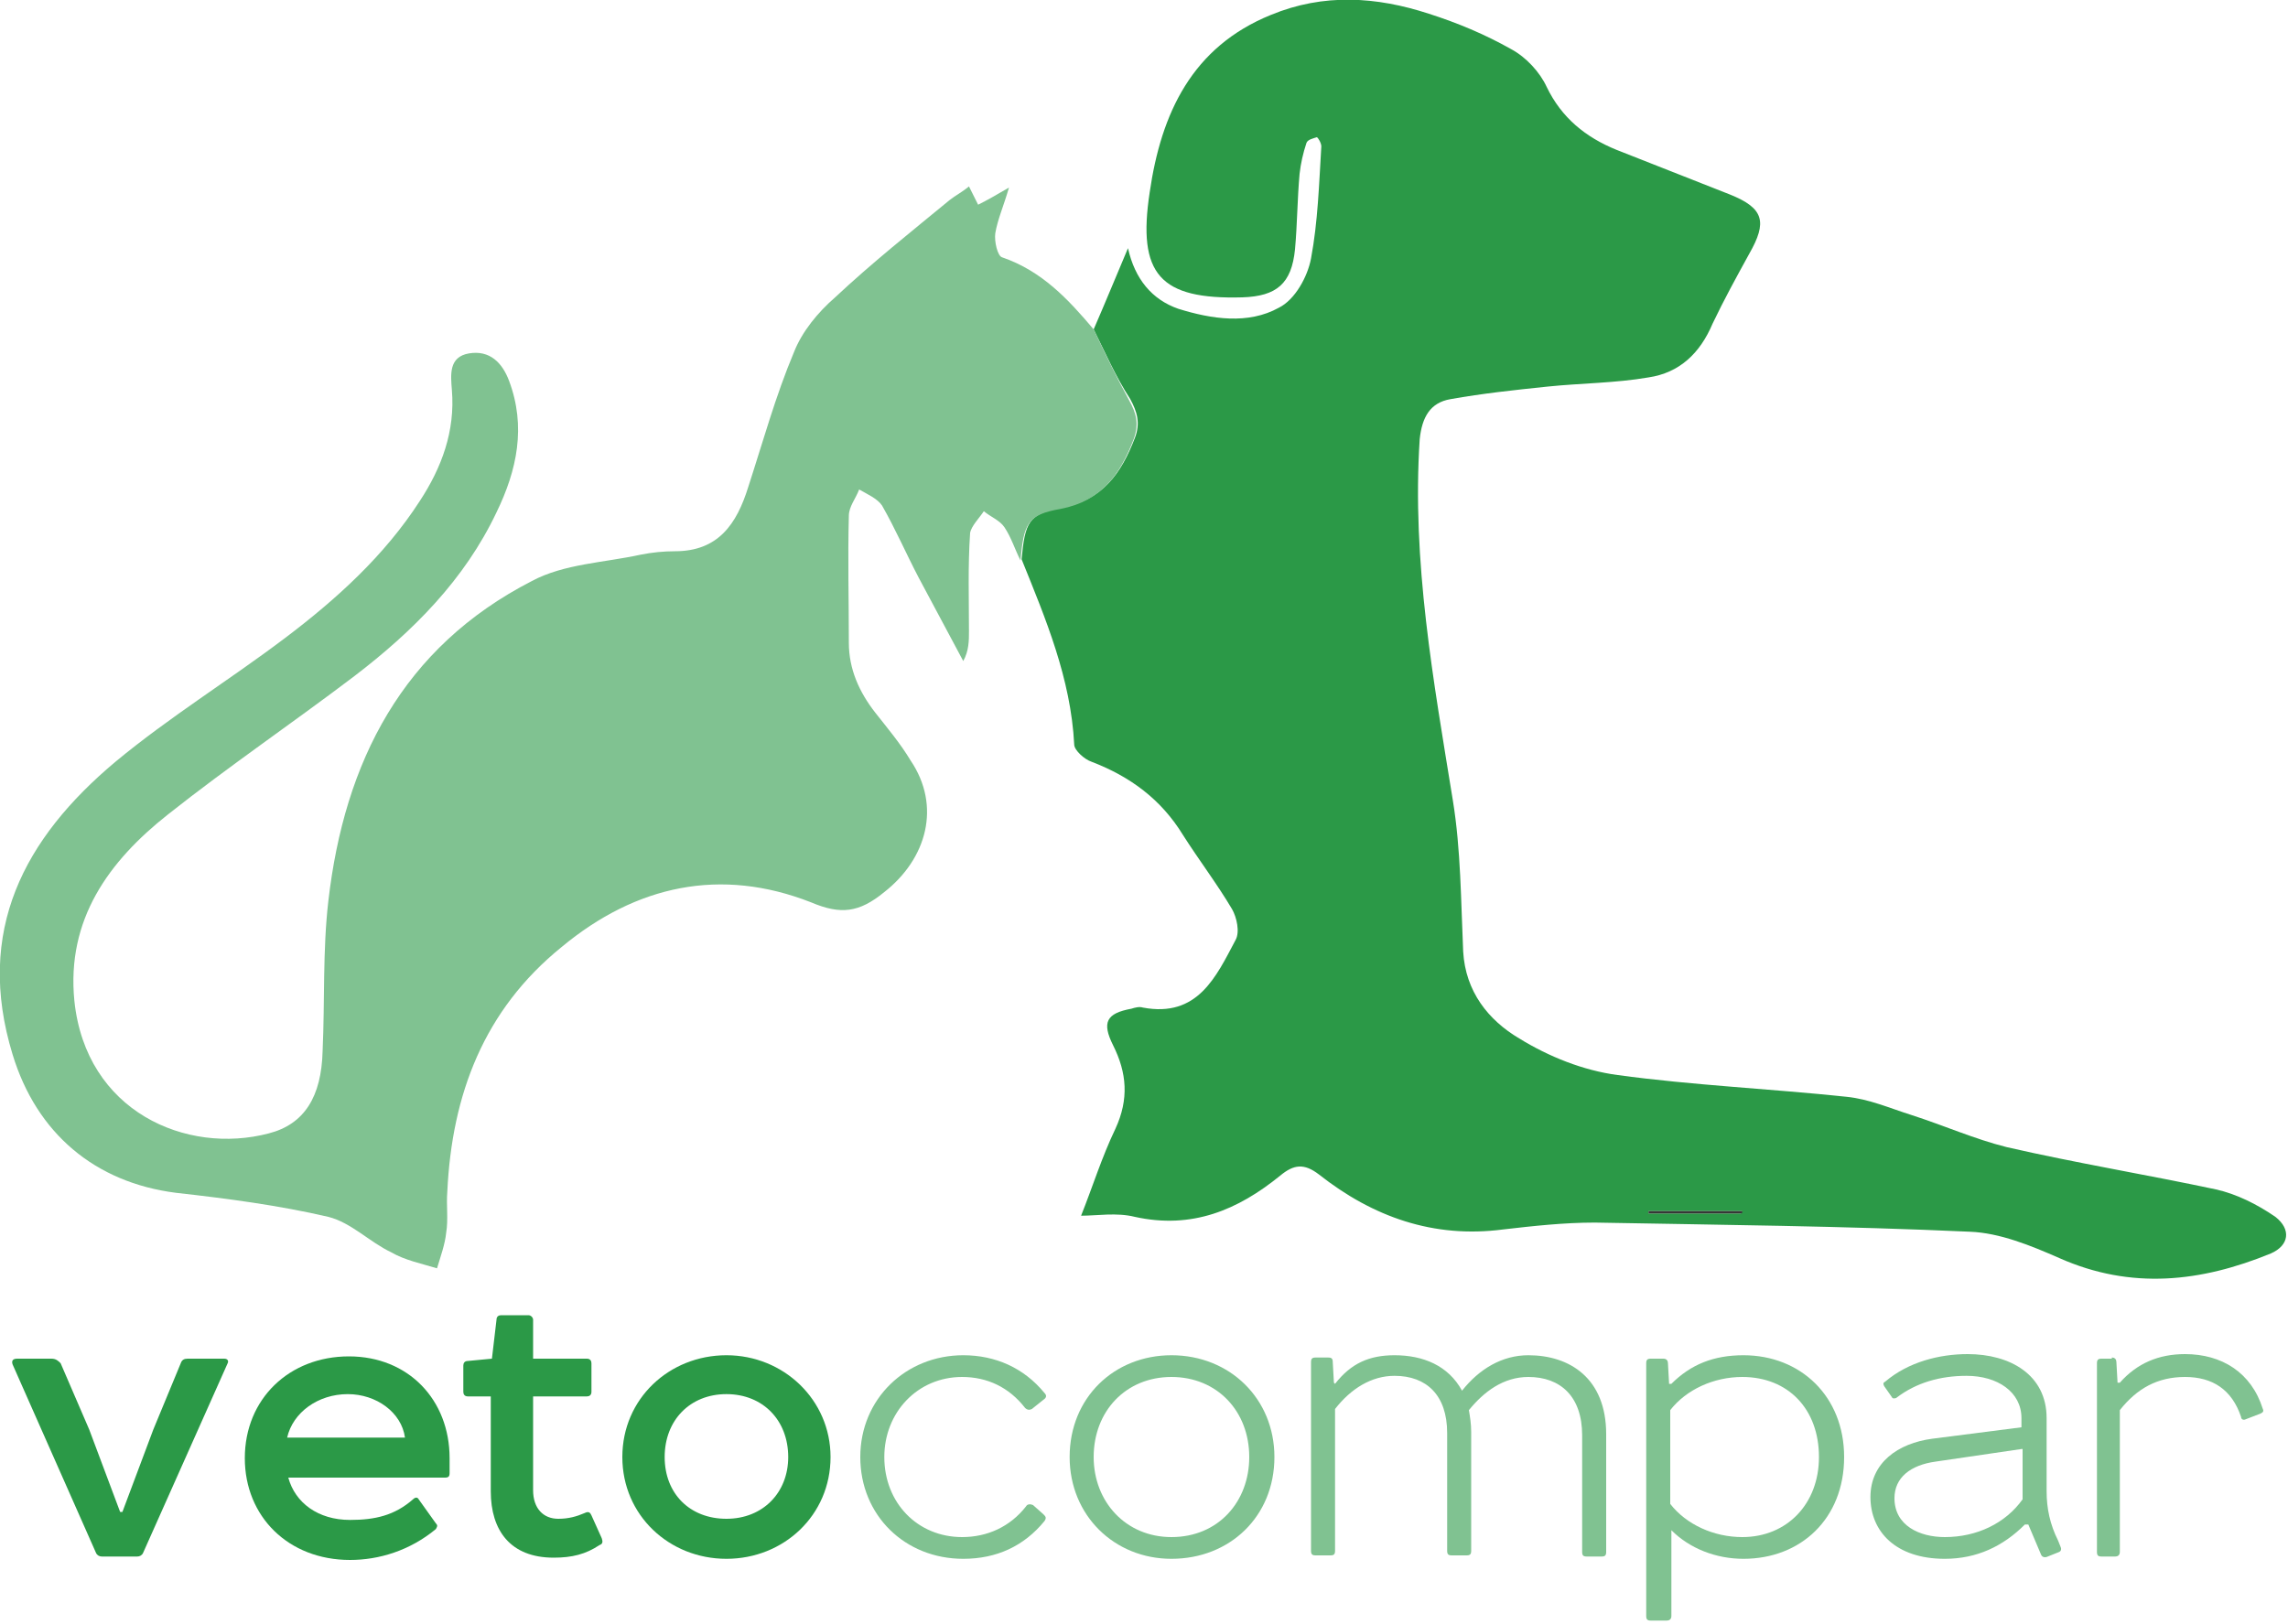 <?xml version="1.0" encoding="utf-8"?>
<!-- Generator: Adobe Illustrator 23.0.3, SVG Export Plug-In . SVG Version: 6.00 Build 0)  -->
<svg version="1.1" id="Layer_1" xmlns="http://www.w3.org/2000/svg" xmlns:xlink="http://www.w3.org/1999/xlink" x="0px" y="0px"
	 viewBox="0 0 200 142" style="enable-background:new 0 0 200 142;" xml:space="preserve">
<style type="text/css">
	.st0{fill:#2B9947;}
	.st1{fill:#80C291;}
	.st2{fill:#373737;}
</style>
<g>
	<path class="st0" d="M95.6,28.8c1-2.3,1.9-4.5,3-7.1c0.6,2.7,2.1,4.5,4.4,5.3c2.9,0.9,6.1,1.4,8.8-0.1c1.4-0.7,2.5-2.7,2.8-4.3
		c0.6-3.2,0.7-6.5,0.9-9.8c0-0.3-0.3-0.8-0.4-0.8c-0.3,0.1-0.8,0.2-0.9,0.5c-0.3,0.9-0.5,1.8-0.6,2.7c-0.2,2.2-0.2,4.4-0.4,6.6
		c-0.3,3-1.6,4.1-4.6,4.2c-7.2,0.2-9.2-2-8.1-9.2c1-6.9,3.7-12.7,10.6-15.5c4.6-1.9,9.2-1.6,13.8-0.1c2.5,0.8,4.9,1.8,7.2,3.1
		c1.3,0.7,2.5,2,3.1,3.3c1.3,2.7,3.4,4.4,6.1,5.5c3.3,1.3,6.6,2.6,9.9,3.9c3,1.2,3.3,2.4,1.7,5.2c-1.1,2-2.2,4-3.2,6.1
		c-1.1,2.6-2.9,4.3-5.6,4.7c-2.9,0.5-5.9,0.5-8.8,0.8c-2.9,0.3-5.7,0.6-8.5,1.1c-1.8,0.3-2.5,1.6-2.7,3.5
		c-0.7,10.7,1.2,21.1,2.9,31.6c0.7,4.3,0.7,8.8,0.9,13.2c0.2,3.5,2.2,6,4.9,7.6c2.6,1.6,5.6,2.8,8.6,3.2c6.6,0.9,13.4,1.2,20,1.9
		c2,0.2,3.8,1,5.7,1.6c2.8,0.9,5.5,2.1,8.3,2.8c6.1,1.4,12.2,2.4,18.3,3.7c1.8,0.4,3.6,1.3,5.2,2.4c1.4,1.1,1.2,2.5-0.4,3.2
		c-6.1,2.5-12.2,3.2-18.5,0.4c-2.5-1.1-5.2-2.2-7.8-2.3c-10.9-0.5-21.9-0.6-32.8-0.8c-2.7,0-5.4,0.3-8,0.6
		c-6.1,0.8-11.4-1.1-16.1-4.8c-1.3-1-2.2-0.9-3.4,0.1c-3.7,3-7.7,4.7-12.7,3.6c-1.6-0.4-3.3-0.1-4.7-0.1c1-2.5,1.8-5.1,3-7.6
		c1.2-2.6,1-4.9-0.2-7.3c-1-2-0.6-2.8,1.6-3.2c0.3-0.1,0.7-0.2,1-0.1c4.8,0.9,6.4-2.7,8.1-5.9c0.4-0.7,0.1-2-0.3-2.7
		c-1.3-2.2-2.9-4.3-4.3-6.5c-1.9-3.1-4.6-5.1-8-6.4c-0.6-0.2-1.5-1-1.5-1.5c-0.3-5.8-2.5-11-4.6-16.2c0.3-3.2,0.6-4,3.5-4.5
		c3.6-0.7,5.2-3,6.4-6.1c0.5-1.3,0.2-2.3-0.4-3.4C97.5,32.9,96.6,30.8,95.6,28.8z M152.2,106.1c0-0.1,0-0.1,0.1-0.2
		c-2.7,0-5.4,0-8.2,0c0,0.1,0,0.1,0,0.2C146.8,106.1,149.5,106.1,152.2,106.1z"/>
	<path class="st1" d="M95.6,28.8c1,2.1,2,4.2,3.1,6.2c0.6,1.1,0.9,2,0.4,3.4c-1.2,3.1-2.8,5.4-6.4,6.1c-2.9,0.5-3.2,1.3-3.5,4.5
		c-0.5-1-0.8-2-1.4-2.9c-0.4-0.6-1.2-0.9-1.8-1.4c-0.4,0.6-1.1,1.3-1.2,1.9c-0.2,2.9-0.1,5.8-0.1,8.6c0,0.8,0,1.7-0.5,2.6
		c-1.3-2.4-2.6-4.9-3.9-7.3c-1.1-2.1-2-4.2-3.2-6.3c-0.4-0.6-1.3-1-2-1.4c-0.3,0.8-0.9,1.5-0.9,2.3c-0.1,3.7,0,7.4,0,11.1
		c0,2.3,0.9,4.3,2.3,6.1c1.1,1.4,2.2,2.7,3.1,4.2c2.7,4,1.4,8.6-2.3,11.5c-2.2,1.8-3.8,2-6.4,0.9c-7.9-3.1-15.3-1.5-21.8,3.9
		c-6.8,5.5-9.6,12.9-10,21.4c-0.1,1.2,0.1,2.4-0.1,3.6c-0.1,1-0.5,2.1-0.8,3.1c-1.3-0.4-2.8-0.7-4-1.4c-1.9-0.9-3.5-2.6-5.5-3.1
		c-4.3-1-8.8-1.6-13.3-2.1c-7.1-0.9-12.2-5.2-14.3-12.1c-3.3-10.8,1-18.9,9-25.6c4.7-3.9,9.9-7.1,14.8-10.8c4.5-3.4,8.7-7.2,11.8-12
		c1.9-2.9,3.1-6.1,2.8-9.7c-0.1-1.3-0.3-2.9,1.5-3.2c1.8-0.3,2.9,0.8,3.5,2.4c1.5,4,0.7,7.8-1.1,11.5c-2.8,5.9-7.3,10.4-12.4,14.3
		c-5.4,4.1-11,7.9-16.3,12.1c-5.2,4.1-8.9,9.2-8.2,16.3c1,9.7,9.8,13.5,17,11.6c3.1-0.8,4.6-3.2,4.7-7.2c0.2-4.4,0-8.8,0.5-13.1
		c1.4-12.2,6.5-22.2,17.8-28c2.8-1.5,6.3-1.6,9.5-2.3c1-0.2,2-0.3,3-0.3c3.8,0,5.4-2.4,6.4-5.6c1.3-4,2.4-8,4-11.8
		c0.7-1.8,2.1-3.5,3.6-4.8c3.2-3,6.6-5.7,10-8.5c0.5-0.4,1.1-0.7,1.7-1.2c0.3,0.6,0.5,1,0.8,1.6c0.8-0.4,1.5-0.8,2.7-1.5
		c-0.5,1.7-1,2.8-1.2,4c-0.1,0.7,0.2,2,0.6,2.1C91.1,23.7,93.4,26.2,95.6,28.8z"/>
	<path class="st2" d="M152.2,106.1c-2.7,0-5.4,0-8.1,0c0-0.1,0-0.1,0-0.2c2.7,0,5.4,0,8.2,0C152.3,106,152.3,106.1,152.2,106.1z"/>
	<g>
		<path class="st0" d="M8.9,136.1c-0.2,0-0.4-0.1-0.5-0.3l-7.3-16.5c-0.1-0.3,0-0.5,0.4-0.5h3c0.4,0,0.6,0.2,0.8,0.4l2.5,5.8
			l2.7,7.2h0.2l2.7-7.2l2.4-5.8c0.1-0.3,0.3-0.4,0.6-0.4h3.2c0.3,0,0.4,0.2,0.3,0.4l-7.4,16.6c-0.1,0.2-0.3,0.3-0.5,0.3H8.9z"/>
		<path class="st0" d="M38.1,133.2c0.2,0.2,0.1,0.3,0,0.5c-2.3,1.9-5,2.7-7.5,2.7c-5.4,0-9.2-3.8-9.2-8.9c0-5.2,3.9-8.9,9.1-8.9
			c5.2,0,8.8,3.8,8.8,8.9v1.3c0,0.3-0.1,0.4-0.4,0.4H25.2c0.6,2.2,2.6,3.7,5.4,3.7c2.2,0,3.9-0.4,5.5-1.8c0.2-0.2,0.4-0.2,0.5,0
			L38.1,133.2z M25.1,125.7h10.3c-0.3-2.2-2.5-3.8-5-3.8C27.8,121.9,25.6,123.5,25.1,125.7z"/>
		<path class="st0" d="M43.4,115.4c0-0.3,0.2-0.4,0.4-0.4h2.4c0.2,0,0.4,0.2,0.4,0.4v3.4h4.7c0.3,0,0.4,0.2,0.4,0.4v2.5
			c0,0.3-0.2,0.4-0.4,0.4h-4.7v8.2c0,1.6,0.9,2.5,2.2,2.5c0.9,0,1.6-0.2,2.3-0.5c0.4-0.2,0.5,0,0.6,0.2l0.9,2
			c0.1,0.3,0.1,0.5-0.2,0.6c-1.2,0.8-2.4,1.1-4,1.1c-3.8,0-5.5-2.4-5.5-5.8v-8.3h-2c-0.3,0-0.4-0.2-0.4-0.4v-2.3
			c0-0.2,0.1-0.4,0.4-0.4l2.1-0.2L43.4,115.4z"/>
		<path class="st0" d="M63.5,118.5c5,0,9.1,3.9,9.1,8.9c0,5.1-4.1,8.9-9.1,8.9c-5,0-9.1-3.8-9.1-8.9
			C54.4,122.3,58.5,118.5,63.5,118.5z M58.1,127.4c0,3.2,2.2,5.4,5.4,5.4c3.2,0,5.4-2.3,5.4-5.4c0-3.2-2.2-5.5-5.4-5.5
			C60.3,121.9,58.1,124.2,58.1,127.4z"/>
		<path class="st1" d="M91.3,121.8c0.2,0.2,0.2,0.4-0.1,0.6l-1,0.8c-0.2,0.1-0.4,0.1-0.6-0.1c-1.4-1.8-3.3-2.7-5.5-2.7
			c-3.9,0-6.8,3.1-6.8,7c0,4,2.9,7,6.8,7c2.2,0,4.2-0.9,5.6-2.7c0.1-0.2,0.4-0.2,0.6-0.1l0.9,0.8c0.2,0.2,0.3,0.3,0.1,0.6
			c-1.8,2.2-4.2,3.3-7.1,3.3c-5.1,0-9-3.8-9-8.9c0-5.1,4-8.9,9-8.9C87,118.5,89.5,119.6,91.3,121.8z"/>
		<path class="st1" d="M102.4,118.5c5.1,0,9,3.8,9,8.9c0,5.2-3.9,8.9-9,8.9c-5,0-8.9-3.8-8.9-8.9C93.5,122.2,97.4,118.5,102.4,118.5
			z M95.6,127.4c0,3.9,2.8,7,6.8,7c4.1,0,6.8-3.1,6.8-7c0-4-2.8-7-6.8-7C98.4,120.4,95.6,123.4,95.6,127.4z"/>
		<path class="st1" d="M114.6,119.1c0-0.3,0.1-0.4,0.4-0.4h1.1c0.3,0,0.4,0.1,0.4,0.4l0.1,1.8l0.1,0.1c1.4-1.8,3-2.5,5.2-2.5
			c2.5,0,4.7,0.9,5.9,3.1c1.5-1.9,3.5-3.1,5.8-3.1c3.6,0,6.8,2,6.8,6.9v10.3c0,0.3-0.1,0.4-0.4,0.4h-1.3c-0.3,0-0.4-0.1-0.4-0.4
			v-10.2c0-3.4-1.9-5.1-4.7-5.1c-2.2,0-3.9,1.3-5.2,2.9c0.1,0.6,0.2,1.2,0.2,1.9v10.4c0,0.3-0.1,0.4-0.4,0.4h-1.3
			c-0.3,0-0.4-0.1-0.4-0.4v-10.3c0-3.3-1.8-5-4.6-5c-2,0-3.8,1.1-5.2,2.9v12.4c0,0.3-0.1,0.4-0.4,0.4H115c-0.3,0-0.4-0.1-0.4-0.4
			V119.1z"/>
		<path class="st1" d="M144.3,141.7c-0.3,0-0.4-0.1-0.4-0.4v-22.1c0-0.3,0.1-0.4,0.4-0.4h1.1c0.3,0,0.4,0.2,0.4,0.4l0.1,1.8l0.2,0
			c1.7-1.7,3.7-2.5,6.3-2.5c5,0,8.8,3.6,8.8,8.9c0,5.4-3.8,8.9-8.8,8.9c-2.4,0-4.7-0.9-6.3-2.5v7.5c0,0.3-0.2,0.4-0.4,0.4H144.3z
			 M146,131.5c1.4,1.8,3.8,2.9,6.3,2.9c3.9,0,6.7-2.9,6.7-7c0-4.2-2.7-7-6.7-7c-2.5,0-4.9,1.1-6.3,2.9V131.5z"/>
		<path class="st1" d="M177,133.3c-1.9,1.9-4.2,3-7,3c-4.3,0-6.5-2.4-6.5-5.4c0-3,2.4-4.7,5.4-5.1l7.8-1V124c0-2.3-2.1-3.7-4.8-3.7
			c-2.3,0-4.4,0.6-6.1,1.9c-0.1,0.1-0.4,0.1-0.4,0l-0.7-1c-0.1-0.2-0.1-0.3,0.1-0.4c2-1.7,4.7-2.4,7.2-2.4c3.7,0,6.9,1.8,6.9,5.6
			v6.4c0,1.5,0.3,2.9,1,4.3l0.2,0.5c0.1,0.2,0.1,0.4-0.1,0.5l-1,0.4c-0.2,0.1-0.5,0.1-0.6-0.2l-1.1-2.6H177z M176.7,126.7l-7.5,1.1
			c-2.2,0.3-3.6,1.4-3.6,3.2c0,2.4,2.2,3.4,4.4,3.4c2.8,0,5.3-1.2,6.8-3.3V126.7z"/>
		<path class="st1" d="M184.6,118.7c0.3,0,0.4,0.2,0.4,0.4l0.1,1.8h0.2c1.5-1.7,3.4-2.5,5.7-2.5c3.2,0,5.8,1.6,6.8,4.8
			c0.1,0.2,0,0.3-0.2,0.4l-1.3,0.5c-0.2,0.1-0.4,0-0.4-0.2c-0.8-2.4-2.5-3.5-4.9-3.5c-2.4,0-4.2,1-5.7,2.9v12.4
			c0,0.3-0.2,0.4-0.4,0.4h-1.2c-0.3,0-0.4-0.1-0.4-0.4v-16.5c0-0.3,0.1-0.4,0.4-0.4H184.6z"/>
	</g>
</g>
</svg>
